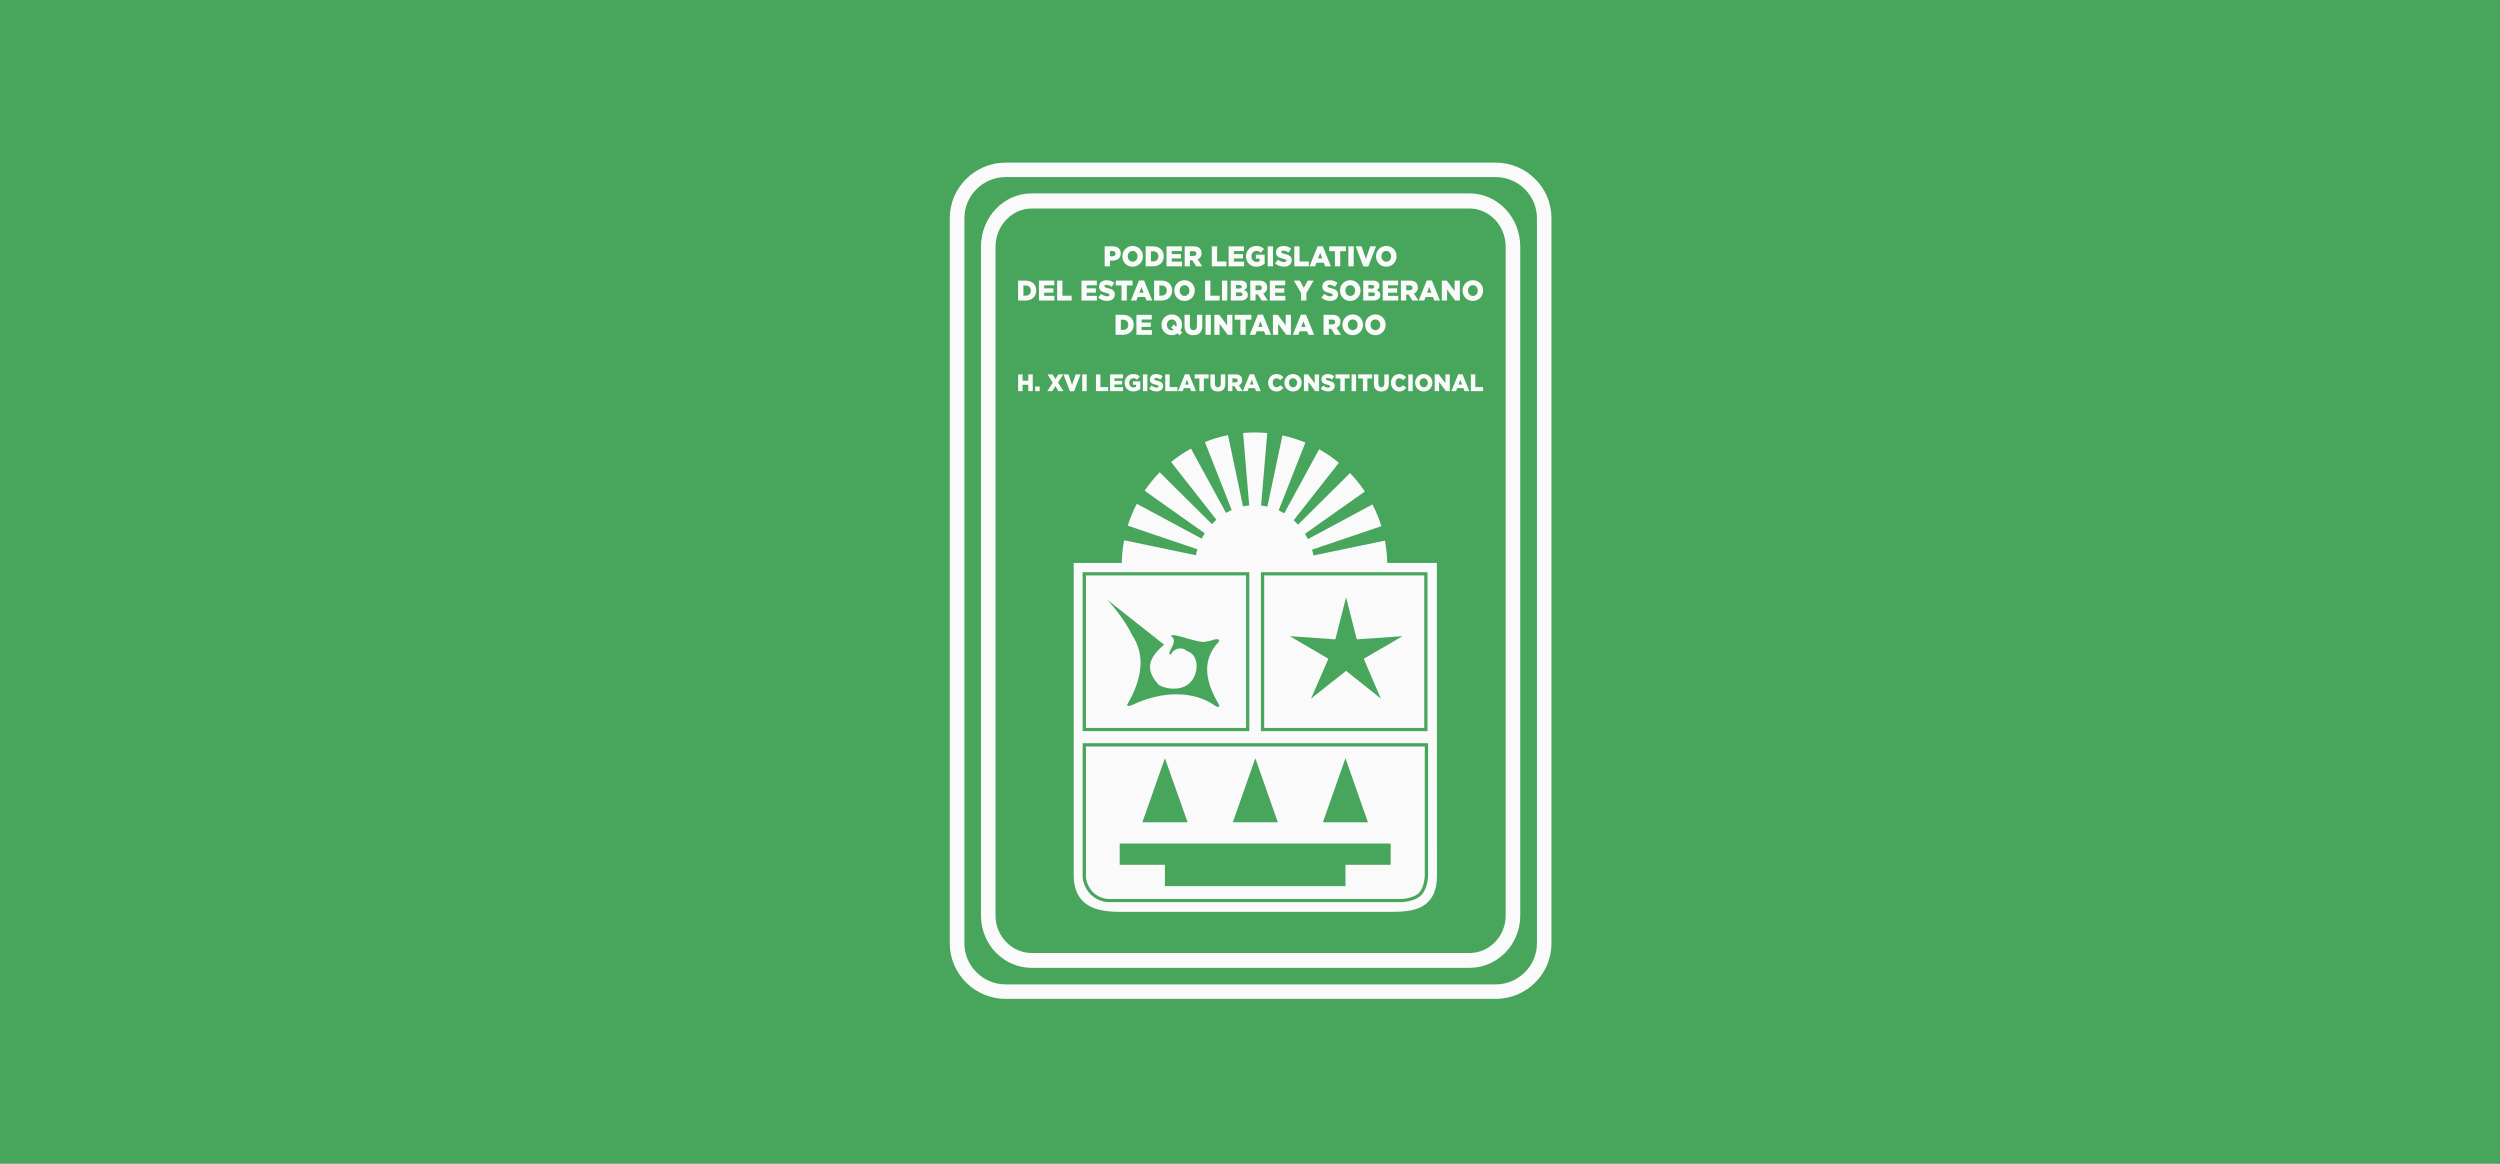 <svg width="232" height="108" viewBox="0 0 232 108" fill="none" xmlns="http://www.w3.org/2000/svg">
<path d="M232 0H0V108H232V0Z" fill="#48A55C"/>
<path d="M110.297 26.5H104.797V39.5H110.297V26.5Z" fill="#48A55C"/>
<path d="M119.768 65.5H112.437C108.276 65.5 104.907 62.115 104.907 57.934V52.557H110.455V57.894C110.455 59.009 111.327 59.885 112.437 59.885H119.768C120.877 59.885 121.749 59.009 121.749 57.894V50.566C121.749 49.451 120.877 48.575 119.768 48.575H88.297V43H119.768C123.928 43 127.297 46.385 127.297 50.566V57.934C127.297 62.115 123.928 65.5 119.768 65.5Z" fill="#48A55C"/>
<path d="M117.317 67.553H132.171V53.395H117.317V67.553ZM123.918 59.332L124.917 55.43L125.908 59.332L130.156 59.038L126.555 61.132L128.142 64.829L124.917 62.253L121.665 64.829L123.274 61.132L119.69 59.038L123.918 59.332Z" fill="#FAFAFA"/>
<path d="M100.776 67.553H115.636V53.395H100.776V67.553ZM108.027 59.824C106.554 61.074 106.24 62.162 107.541 63.567C108.359 64.025 109.504 64.025 110.178 63.567C111.332 62.775 111.332 60.75 110.178 60.434C109.504 59.824 108.683 60.434 108.683 60.75C108.027 60.75 109.504 59.522 108.683 59.05C108.683 58.574 111.332 59.824 111.985 59.522C112.363 59.522 113.134 59.05 113.134 59.522C111.651 61.075 111.651 62.938 113.134 65.417C113.134 65.417 113.245 65.844 112.647 65.417C110.84 64.181 108.027 64.025 105.075 65.417C104.647 65.624 104.603 65.417 104.585 65.417C106.062 62.938 106.258 60.723 105.075 58.968C105.075 58.968 104.395 57.437 102.766 55.666L108.027 59.824Z" fill="#FAFAFA"/>
<path d="M133.339 52.238H128.735C128.72 51.532 128.648 50.842 128.523 50.167L121.894 51.546C121.858 51.363 121.814 51.182 121.762 51.005L128.189 48.827C127.973 48.127 127.697 47.451 127.369 46.811L121.378 50.028C121.293 49.86 121.201 49.696 121.102 49.537L126.66 45.61C126.247 44.999 125.784 44.427 125.283 43.9L120.458 48.688C120.329 48.546 120.193 48.411 120.05 48.284L124.249 42.941C123.677 42.476 123.065 42.054 122.417 41.691L119.178 47.64C119.01 47.54 118.836 47.448 118.658 47.367L121.138 41.07C120.455 40.788 119.746 40.566 119.011 40.407L117.615 47.012C117.423 46.968 117.228 46.935 117.029 46.913L117.599 40.189C117.207 40.15 116.813 40.132 116.415 40.132C116.061 40.132 115.709 40.147 115.36 40.179L115.926 46.906C115.732 46.925 115.541 46.954 115.353 46.994L113.957 40.379C113.216 40.529 112.501 40.745 111.816 41.021L114.302 47.332C114.122 47.411 113.946 47.5 113.775 47.598L110.523 41.633C109.868 41.991 109.249 42.406 108.675 42.874L112.883 48.234C112.737 48.361 112.598 48.495 112.465 48.637L107.62 43.829C107.102 44.357 106.636 44.931 106.22 45.541L111.802 49.488C111.699 49.648 111.604 49.815 111.516 49.986L105.493 46.751C105.16 47.397 104.876 48.077 104.653 48.781L111.118 50.973C111.064 51.153 111.017 51.337 110.98 51.525L104.316 50.137C104.185 50.822 104.116 51.523 104.098 52.238H99.638V81.195C99.638 82.696 100.217 83.576 101.049 84.049C101.879 84.524 102.939 84.621 103.929 84.621H129.071C130.134 84.621 131.204 84.562 132.013 84.095C132.827 83.62 133.363 82.744 133.351 81.181L133.339 52.238ZM117.013 53.099H132.326H132.473V67.849H117.013V53.099ZM115.785 53.099H115.934V67.849H100.469L100.466 53.099H115.785ZM100.785 82.957C100.781 82.951 100.776 82.945 100.772 82.939H100.785V82.957ZM101.301 83.421C101.291 83.415 101.281 83.408 101.271 83.402H101.301V83.421ZM132.525 81.279C132.525 81.332 132.488 82.484 131.874 83.088C131.266 83.689 130.064 83.721 130.014 83.721H103.009C102.974 83.721 102.007 83.788 101.228 83.014C100.454 82.248 100.469 81.342 100.469 81.306V68.971H132.367H132.525V81.279H132.525Z" fill="#FAFAFA"/>
<path d="M100.776 81.315C100.776 81.385 100.788 82.158 101.438 82.808C102.112 83.477 102.982 83.429 103.003 83.429H130.008C130.02 83.429 131.148 83.394 131.666 82.874C132.185 82.364 132.22 81.289 132.22 81.268V69.273H100.776V81.315ZM124.858 70.361L126.944 76.308H122.764L124.858 70.361ZM116.494 70.361L118.583 76.308H114.405L116.494 70.361ZM108.104 70.361L110.21 76.308H106.012L108.104 70.361ZM103.909 78.282H129.053V80.254H124.858V82.232H108.104V80.254H103.909V78.282Z" fill="#FAFAFA"/>
<path d="M136.373 17.946H95.736C93.14 17.947 91.035 20.168 91.035 22.885V65.597V84.983C91.035 87.641 93.14 89.813 95.736 89.817H136.373C138.972 89.813 141.079 87.641 141.079 84.983V64.892V63.82V22.885C141.079 20.168 138.972 17.947 136.373 17.946ZM139.725 63.82V64.953V84.983C139.723 86.887 138.212 88.437 136.373 88.44H95.736C93.909 88.437 92.391 86.887 92.386 84.983V65.92V22.885C92.391 20.94 93.909 19.354 95.736 19.351H136.373C138.212 19.354 139.723 20.94 139.725 22.885V63.82Z" fill="#FAFAFA"/>
<path d="M138.797 15.091H93.326C90.473 15.095 88.147 17.401 88.139 20.235V63.82V64.651V87.556C88.147 90.39 90.473 92.697 93.326 92.697H138.797C141.652 92.697 143.975 90.39 143.975 87.556V66.765V63.82V20.235C143.975 17.401 141.652 15.095 138.797 15.091ZM142.628 63.82V64.691V87.556C142.626 89.642 140.898 91.352 138.797 91.352H93.326C91.222 91.352 89.501 89.642 89.497 87.556V65.073V63.82V20.235C89.501 18.146 91.222 16.434 93.326 16.433H138.797C140.898 16.434 142.626 18.146 142.628 20.235V63.82Z" fill="#FAFAFA"/>
<path d="M102.514 22.861H103.273C103.72 22.861 104.009 23.102 104.009 23.513V23.518C104.009 23.955 103.687 24.186 103.247 24.186H103.005V24.715H102.514V22.861ZM103.237 23.783C103.412 23.783 103.518 23.688 103.518 23.542V23.537C103.518 23.378 103.412 23.293 103.235 23.293H103.005V23.783H103.237Z" fill="#FAFAFA"/>
<path d="M104.155 23.793V23.787C104.155 23.255 104.565 22.823 105.111 22.823C105.657 22.823 106.062 23.25 106.062 23.782V23.787C106.062 24.32 105.652 24.751 105.106 24.751C104.56 24.751 104.155 24.325 104.155 23.793ZM105.561 23.793V23.787C105.561 23.52 105.377 23.287 105.106 23.287C104.838 23.287 104.659 23.514 104.659 23.782V23.787C104.659 24.055 104.843 24.288 105.111 24.288C105.382 24.288 105.561 24.06 105.561 23.793Z" fill="#FAFAFA"/>
<path d="M106.317 22.861H107C107.632 22.861 107.999 23.242 107.999 23.778V23.783C107.999 24.318 107.627 24.715 106.99 24.715H106.317V22.861ZM107.008 24.26C107.301 24.26 107.496 24.09 107.496 23.791V23.785C107.496 23.489 107.301 23.317 107.008 23.317H106.808V24.26H107.008V24.26Z" fill="#FAFAFA"/>
<path d="M108.252 22.861H109.676V23.298H108.737V23.579H109.587V23.984H108.737V24.278H109.688V24.715H108.252V22.861H108.252Z" fill="#FAFAFA"/>
<path d="M109.939 22.861H110.776C111.046 22.861 111.233 22.935 111.352 23.062C111.456 23.168 111.509 23.311 111.509 23.494V23.5C111.509 23.783 111.365 23.971 111.145 24.069L111.567 24.715H111.001L110.644 24.154H110.639H110.429V24.715H109.939V22.861V22.861ZM110.753 23.751C110.92 23.751 111.016 23.666 111.016 23.531V23.526C111.016 23.38 110.915 23.306 110.75 23.306H110.429V23.751H110.753V23.751Z" fill="#FAFAFA"/>
<path d="M112.457 22.861H112.948V24.265H113.805V24.715H112.457V22.861H112.457Z" fill="#FAFAFA"/>
<path d="M114.015 22.861H115.439V23.298H114.501V23.579H115.35V23.984H114.501V24.278H115.451V24.715H114.015V22.861H114.015Z" fill="#FAFAFA"/>
<path d="M115.628 23.793V23.787C115.628 23.247 116.033 22.823 116.581 22.823C116.893 22.823 117.113 22.924 117.3 23.093L117.011 23.456C116.885 23.345 116.759 23.281 116.584 23.281C116.329 23.281 116.131 23.506 116.131 23.79V23.795C116.131 24.095 116.331 24.309 116.612 24.309C116.731 24.309 116.822 24.282 116.895 24.232V24.007H116.546V23.631H117.36V24.465C117.173 24.627 116.913 24.751 116.592 24.751C116.04 24.751 115.628 24.354 115.628 23.793Z" fill="#FAFAFA"/>
<path d="M117.643 22.861H118.137V24.715H117.643V22.861Z" fill="#FAFAFA"/>
<path d="M118.326 24.439L118.6 24.098C118.774 24.243 118.969 24.32 119.174 24.32C119.305 24.32 119.376 24.272 119.376 24.193V24.188C119.376 24.111 119.318 24.068 119.078 24.01C118.701 23.92 118.41 23.809 118.41 23.427V23.422C118.41 23.078 118.67 22.829 119.095 22.829C119.396 22.829 119.631 22.914 119.824 23.075L119.578 23.438C119.416 23.319 119.239 23.255 119.083 23.255C118.964 23.255 118.906 23.308 118.906 23.374V23.38C118.906 23.464 118.966 23.502 119.212 23.56C119.619 23.652 119.872 23.79 119.872 24.137V24.142C119.872 24.521 119.586 24.746 119.156 24.746C118.842 24.746 118.544 24.643 118.326 24.439Z" fill="#FAFAFA"/>
<path d="M120.109 22.861H120.6V24.265H121.457V24.715H120.109V22.861Z" fill="#FAFAFA"/>
<path d="M122.279 22.848H122.752L123.505 24.715H122.979L122.85 24.384H122.168L122.041 24.715H121.525L122.279 22.848ZM122.709 23.984L122.512 23.457L122.312 23.984H122.709Z" fill="#FAFAFA"/>
<path d="M123.882 23.311H123.351V22.861H124.904V23.311H124.373V24.715H123.882V23.311H123.882Z" fill="#FAFAFA"/>
<path d="M125.129 22.861H125.622V24.715H125.129V22.861Z" fill="#FAFAFA"/>
<path d="M125.804 22.861H126.353L126.755 24.035L127.157 22.861H127.695L126.977 24.728H126.522L125.804 22.861Z" fill="#FAFAFA"/>
<path d="M127.693 23.793V23.787C127.693 23.255 128.103 22.823 128.649 22.823C129.195 22.823 129.6 23.25 129.6 23.782V23.787C129.6 24.32 129.19 24.751 128.644 24.751C128.098 24.751 127.693 24.325 127.693 23.793ZM129.099 23.793V23.787C129.099 23.52 128.914 23.287 128.644 23.287C128.376 23.287 128.196 23.514 128.196 23.782V23.787C128.196 24.055 128.381 24.288 128.649 24.288C128.92 24.288 129.099 24.06 129.099 23.793Z" fill="#FAFAFA"/>
<path d="M94.48 26.038H95.163C95.795 26.038 96.162 26.42 96.162 26.955V26.96C96.162 27.495 95.79 27.892 95.153 27.892H94.48V26.038H94.48ZM95.171 27.437C95.464 27.437 95.659 27.267 95.659 26.968V26.962C95.659 26.666 95.464 26.494 95.171 26.494H94.971V27.437H95.171V27.437Z" fill="#FAFAFA"/>
<path d="M96.415 26.038H97.839V26.475H96.9V26.756H97.75V27.161H96.9V27.455H97.851V27.892H96.415V26.038H96.415Z" fill="#FAFAFA"/>
<path d="M98.102 26.038H98.592V27.442H99.449V27.892H98.102V26.038Z" fill="#FAFAFA"/>
<path d="M100.36 26.038H101.784V26.475H100.845V26.756H101.695V27.161H100.845V27.455H101.796V27.892H100.36V26.038H100.36Z" fill="#FAFAFA"/>
<path d="M101.912 27.617L102.186 27.275C102.36 27.421 102.555 27.497 102.76 27.497C102.891 27.497 102.962 27.45 102.962 27.37V27.365C102.962 27.288 102.904 27.246 102.664 27.188C102.287 27.098 101.996 26.986 101.996 26.605V26.6C101.996 26.255 102.256 26.006 102.681 26.006C102.982 26.006 103.217 26.091 103.41 26.253L103.164 26.616C103.002 26.496 102.825 26.433 102.669 26.433C102.55 26.433 102.492 26.486 102.492 26.552V26.557C102.492 26.642 102.552 26.679 102.798 26.737C103.205 26.83 103.458 26.968 103.458 27.315V27.32C103.458 27.699 103.172 27.924 102.742 27.924C102.428 27.924 102.13 27.821 101.912 27.617Z" fill="#FAFAFA"/>
<path d="M104.077 26.488H103.546V26.038H105.099V26.488H104.568V27.892H104.077V26.488Z" fill="#FAFAFA"/>
<path d="M105.698 26.025H106.171L106.924 27.892H106.398L106.269 27.561H105.587L105.46 27.892H104.944L105.698 26.025ZM106.128 27.161L105.931 26.634L105.731 27.161H106.128Z" fill="#FAFAFA"/>
<path d="M107.096 26.038H107.779C108.411 26.038 108.778 26.42 108.778 26.955V26.96C108.778 27.495 108.406 27.892 107.769 27.892H107.096V26.038H107.096ZM107.787 27.437C108.08 27.437 108.275 27.267 108.275 26.968V26.962C108.275 26.666 108.08 26.494 107.787 26.494H107.587V27.437H107.787V27.437Z" fill="#FAFAFA"/>
<path d="M108.97 26.971V26.965C108.97 26.433 109.38 26.001 109.926 26.001C110.472 26.001 110.877 26.428 110.877 26.96V26.965C110.877 27.498 110.467 27.929 109.921 27.929C109.375 27.929 108.97 27.503 108.97 26.971ZM110.376 26.971V26.965C110.376 26.698 110.192 26.465 109.921 26.465C109.653 26.465 109.473 26.692 109.473 26.96V26.965C109.473 27.233 109.658 27.466 109.926 27.466C110.197 27.466 110.376 27.238 110.376 26.971Z" fill="#FAFAFA"/>
<path d="M111.833 26.038H112.323V27.442H113.181V27.892H111.833V26.038H111.833Z" fill="#FAFAFA"/>
<path d="M113.4 26.038H113.894V27.892H113.4V26.038Z" fill="#FAFAFA"/>
<path d="M114.217 26.038H115.125C115.348 26.038 115.504 26.096 115.608 26.205C115.679 26.279 115.722 26.377 115.722 26.504V26.51C115.722 26.724 115.606 26.851 115.449 26.923C115.664 26.997 115.8 27.124 115.8 27.376V27.381C115.8 27.699 115.553 27.892 115.13 27.892H114.217V26.038ZM115.004 26.777C115.153 26.777 115.236 26.724 115.236 26.616V26.61C115.236 26.51 115.161 26.451 115.014 26.451H114.695V26.777H115.004ZM115.075 27.479C115.224 27.479 115.31 27.418 115.31 27.309V27.304C115.31 27.203 115.234 27.137 115.069 27.137H114.695V27.479H115.075V27.479Z" fill="#FAFAFA"/>
<path d="M116.025 26.038H116.862C117.133 26.038 117.32 26.112 117.439 26.239C117.543 26.345 117.596 26.488 117.596 26.671V26.677C117.596 26.96 117.452 27.148 117.232 27.246L117.654 27.892H117.087L116.731 27.331H116.726H116.516V27.892H116.025V26.038H116.025ZM116.84 26.928C117.006 26.928 117.103 26.843 117.103 26.708V26.703C117.103 26.557 117.001 26.483 116.837 26.483H116.516V26.928H116.84V26.928Z" fill="#FAFAFA"/>
<path d="M117.843 26.038H119.267V26.475H118.329V26.756H119.179V27.161H118.329V27.455H119.28V27.892H117.843V26.038Z" fill="#FAFAFA"/>
<path d="M120.741 27.198L120.069 26.038H120.627L120.992 26.714L121.358 26.038H121.907L121.234 27.19V27.892H120.741V27.198Z" fill="#FAFAFA"/>
<path d="M122.626 27.617L122.899 27.275C123.073 27.421 123.268 27.497 123.473 27.497C123.604 27.497 123.675 27.45 123.675 27.37V27.365C123.675 27.288 123.617 27.246 123.377 27.188C123 27.098 122.709 26.986 122.709 26.605V26.6C122.709 26.255 122.97 26.006 123.394 26.006C123.695 26.006 123.931 26.091 124.123 26.253L123.877 26.616C123.716 26.496 123.539 26.433 123.382 26.433C123.263 26.433 123.205 26.486 123.205 26.552V26.557C123.205 26.642 123.265 26.679 123.511 26.737C123.918 26.83 124.171 26.968 124.171 27.315V27.32C124.171 27.699 123.885 27.924 123.455 27.924C123.141 27.924 122.843 27.821 122.626 27.617Z" fill="#FAFAFA"/>
<path d="M124.347 26.971V26.965C124.347 26.433 124.757 26.001 125.303 26.001C125.85 26.001 126.254 26.428 126.254 26.96V26.965C126.254 27.498 125.845 27.929 125.298 27.929C124.752 27.929 124.347 27.503 124.347 26.971ZM125.753 26.971V26.965C125.753 26.698 125.569 26.465 125.298 26.465C125.03 26.465 124.851 26.692 124.851 26.96V26.965C124.851 27.233 125.035 27.466 125.303 27.466C125.574 27.466 125.753 27.238 125.753 26.971Z" fill="#FAFAFA"/>
<path d="M126.509 26.038H127.417C127.64 26.038 127.797 26.096 127.9 26.205C127.971 26.279 128.014 26.377 128.014 26.504V26.51C128.014 26.724 127.898 26.851 127.741 26.923C127.956 26.997 128.093 27.124 128.093 27.376V27.381C128.093 27.699 127.845 27.892 127.422 27.892H126.509V26.038H126.509ZM127.296 26.777C127.445 26.777 127.529 26.724 127.529 26.616V26.61C127.529 26.51 127.453 26.451 127.306 26.451H126.987V26.777H127.296ZM127.367 27.479C127.516 27.479 127.602 27.418 127.602 27.309V27.304C127.602 27.203 127.526 27.137 127.362 27.137H126.987V27.479H127.367V27.479Z" fill="#FAFAFA"/>
<path d="M128.318 26.038H129.741V26.475H128.803V26.756H129.653V27.161H128.803V27.455H129.754V27.892H128.317V26.038H128.318Z" fill="#FAFAFA"/>
<path d="M130.004 26.038H130.841C131.112 26.038 131.299 26.112 131.418 26.239C131.521 26.345 131.575 26.488 131.575 26.671V26.677C131.575 26.96 131.43 27.148 131.21 27.246L131.633 27.892H131.066L130.71 27.331H130.705H130.495V27.892H130.004V26.038H130.004ZM130.818 26.928C130.985 26.928 131.081 26.843 131.081 26.708V26.703C131.081 26.557 130.98 26.483 130.816 26.483H130.495V26.928H130.818V26.928Z" fill="#FAFAFA"/>
<path d="M132.404 26.025H132.877L133.63 27.892H133.104L132.975 27.561H132.293L132.166 27.892H131.65L132.404 26.025ZM132.834 27.161L132.637 26.634L132.437 27.161H132.834Z" fill="#FAFAFA"/>
<path d="M133.802 26.038H134.26L134.988 27.018V26.038H135.474V27.892H135.044L134.288 26.875V27.892H133.802V26.038V26.038Z" fill="#FAFAFA"/>
<path d="M135.727 26.971V26.965C135.727 26.433 136.136 26.001 136.683 26.001C137.229 26.001 137.633 26.428 137.633 26.96V26.965C137.633 27.498 137.224 27.929 136.678 27.929C136.131 27.929 135.727 27.503 135.727 26.971ZM137.133 26.971V26.965C137.133 26.698 136.948 26.465 136.678 26.465C136.41 26.465 136.23 26.692 136.23 26.96V26.965C136.23 27.233 136.415 27.466 136.683 27.466C136.953 27.466 137.133 27.238 137.133 26.971Z" fill="#FAFAFA"/>
<path d="M103.524 29.216H104.207C104.839 29.216 105.206 29.598 105.206 30.133V30.138C105.206 30.673 104.834 31.07 104.197 31.07H103.524V29.216H103.524ZM104.215 30.615C104.508 30.615 104.703 30.445 104.703 30.146V30.14C104.703 29.844 104.508 29.672 104.215 29.672H104.015V30.615H104.215V30.615Z" fill="#FAFAFA"/>
<path d="M105.459 29.216H106.883V29.653H105.944V29.934H106.794V30.339H105.944V30.633H106.895V31.07H105.459V29.216Z" fill="#FAFAFA"/>
<path d="M109.275 30.943C109.123 31.046 108.939 31.107 108.736 31.107C108.19 31.107 107.785 30.681 107.785 30.148V30.143C107.785 29.611 108.195 29.179 108.741 29.179C109.288 29.179 109.692 29.605 109.692 30.138V30.143C109.692 30.339 109.637 30.525 109.535 30.675L109.717 30.837L109.47 31.126L109.275 30.943ZM108.921 30.617L108.676 30.398L108.923 30.106L109.164 30.334C109.184 30.278 109.194 30.217 109.194 30.154V30.148C109.194 29.878 109.009 29.643 108.736 29.643C108.468 29.643 108.289 29.876 108.289 30.143V30.148C108.289 30.416 108.471 30.652 108.741 30.652C108.807 30.652 108.868 30.639 108.921 30.617Z" fill="#FAFAFA"/>
<path d="M109.925 30.257V29.216H110.423V30.247C110.423 30.514 110.552 30.641 110.749 30.641C110.946 30.641 111.075 30.519 111.075 30.26V29.216H111.574V30.244C111.574 30.842 111.247 31.105 110.744 31.105C110.241 31.105 109.925 30.837 109.925 30.257Z" fill="#FAFAFA"/>
<path d="M111.874 29.216H112.367V31.07H111.874V29.216Z" fill="#FAFAFA"/>
<path d="M112.691 29.216H113.149L113.877 30.196V29.216H114.363V31.07H113.933L113.177 30.053V31.07H112.691V29.216H112.691Z" fill="#FAFAFA"/>
<path d="M115.109 29.666H114.578V29.216H116.13V29.666H115.599V31.07H115.109V29.666H115.109Z" fill="#FAFAFA"/>
<path d="M116.729 29.203H117.202L117.956 31.07H117.43L117.301 30.739H116.618L116.492 31.07H115.976L116.729 29.203ZM117.159 30.339L116.962 29.812L116.762 30.339H117.159Z" fill="#FAFAFA"/>
<path d="M118.128 29.216H118.586L119.314 30.196V29.216H119.799V31.07H119.37L118.613 30.053V31.07H118.128V29.216Z" fill="#FAFAFA"/>
<path d="M120.725 29.203H121.198L121.951 31.07H121.425L121.296 30.739H120.614L120.487 31.07H119.971L120.725 29.203ZM121.155 30.339L120.957 29.812L120.758 30.339H121.155Z" fill="#FAFAFA"/>
<path d="M122.824 29.216H123.661C123.932 29.216 124.119 29.29 124.237 29.418C124.341 29.523 124.394 29.666 124.394 29.849V29.855C124.394 30.138 124.25 30.326 124.03 30.424L124.452 31.07H123.886L123.529 30.509H123.524H123.314V31.07H122.824V29.216H122.824ZM123.638 30.106C123.805 30.106 123.901 30.021 123.901 29.886V29.881C123.901 29.735 123.8 29.661 123.636 29.661H123.314V30.106H123.638V30.106Z" fill="#FAFAFA"/>
<path d="M124.581 30.148V30.143C124.581 29.611 124.991 29.179 125.537 29.179C126.083 29.179 126.488 29.605 126.488 30.138V30.143C126.488 30.676 126.078 31.107 125.532 31.107C124.986 31.107 124.581 30.681 124.581 30.148ZM125.987 30.148V30.143C125.987 29.876 125.803 29.643 125.532 29.643C125.264 29.643 125.084 29.87 125.084 30.138V30.143C125.084 30.411 125.269 30.644 125.537 30.644C125.808 30.644 125.987 30.416 125.987 30.148Z" fill="#FAFAFA"/>
<path d="M126.683 30.148V30.143C126.683 29.611 127.092 29.179 127.639 29.179C128.185 29.179 128.589 29.605 128.589 30.138V30.143C128.589 30.676 128.18 31.107 127.634 31.107C127.087 31.107 126.683 30.681 126.683 30.148ZM128.089 30.148V30.143C128.089 29.876 127.904 29.643 127.634 29.643C127.366 29.643 127.186 29.87 127.186 30.138V30.143C127.186 30.411 127.37 30.644 127.639 30.644C127.909 30.644 128.089 30.416 128.089 30.148Z" fill="#FAFAFA"/>
<path d="M94.485 34.741H94.897V35.324H95.426V34.741H95.838V36.299H95.426V35.707H94.897V36.299H94.485V34.741Z" fill="#FAFAFA"/>
<path d="M96.062 35.864H96.482V36.298H96.062V35.864Z" fill="#FAFAFA"/>
<path d="M97.695 35.507L97.207 34.742H97.68L97.944 35.18L98.21 34.742H98.673L98.184 35.503L98.694 36.299H98.22L97.935 35.83L97.649 36.299H97.185L97.695 35.507Z" fill="#FAFAFA"/>
<path d="M98.688 34.742H99.149L99.486 35.727L99.824 34.742H100.277L99.673 36.31H99.291L98.688 34.742Z" fill="#FAFAFA"/>
<path d="M100.43 34.742H100.844V36.299H100.43V34.742Z" fill="#FAFAFA"/>
<path d="M101.705 34.742H102.117V35.921H102.837V36.299H101.705V34.742Z" fill="#FAFAFA"/>
<path d="M103.014 34.742H104.21V35.109H103.421V35.345H104.135V35.685H103.421V35.932H104.22V36.299H103.014V34.742V34.742Z" fill="#FAFAFA"/>
<path d="M104.369 35.524V35.52C104.369 35.066 104.709 34.71 105.17 34.71C105.431 34.71 105.616 34.794 105.773 34.937L105.531 35.242C105.425 35.148 105.319 35.095 105.172 35.095C104.957 35.095 104.792 35.284 104.792 35.522V35.526C104.792 35.778 104.96 35.958 105.195 35.958C105.295 35.958 105.372 35.936 105.433 35.894V35.705H105.14V35.389H105.824V36.089C105.667 36.225 105.448 36.33 105.178 36.33C104.715 36.33 104.369 35.996 104.369 35.524Z" fill="#FAFAFA"/>
<path d="M106.062 34.742H106.476V36.299H106.062V34.742Z" fill="#FAFAFA"/>
<path d="M106.636 36.067L106.865 35.78C107.012 35.903 107.176 35.967 107.348 35.967C107.458 35.967 107.518 35.927 107.518 35.86V35.856C107.518 35.791 107.469 35.756 107.267 35.707C106.95 35.631 106.706 35.538 106.706 35.217V35.213C106.706 34.923 106.925 34.714 107.282 34.714C107.535 34.714 107.732 34.786 107.894 34.921L107.688 35.226C107.552 35.126 107.403 35.073 107.271 35.073C107.171 35.073 107.123 35.117 107.123 35.173V35.177C107.123 35.248 107.174 35.279 107.38 35.328C107.722 35.406 107.934 35.522 107.934 35.813V35.818C107.934 36.136 107.694 36.325 107.333 36.325C107.069 36.325 106.819 36.238 106.636 36.067Z" fill="#FAFAFA"/>
<path d="M108.134 34.742H108.546V35.921H109.266V36.299H108.134V34.742Z" fill="#FAFAFA"/>
<path d="M109.957 34.73H110.354L110.988 36.299H110.546L110.437 36.021H109.864L109.757 36.299H109.324L109.957 34.73ZM110.318 35.685L110.153 35.242L109.985 35.685H110.318Z" fill="#FAFAFA"/>
<path d="M111.304 35.12H110.858V34.742H112.162V35.12H111.716V36.299H111.304V35.12V35.12Z" fill="#FAFAFA"/>
<path d="M112.324 35.616V34.742H112.742V35.607C112.742 35.832 112.851 35.939 113.016 35.939C113.182 35.939 113.291 35.837 113.291 35.618V34.742H113.709V35.605C113.709 36.108 113.435 36.328 113.012 36.328C112.589 36.328 112.324 36.103 112.324 35.616Z" fill="#FAFAFA"/>
<path d="M113.953 34.742H114.657C114.884 34.742 115.041 34.804 115.141 34.911C115.228 35 115.273 35.12 115.273 35.274V35.278C115.273 35.516 115.152 35.674 114.967 35.756L115.322 36.299H114.846L114.546 35.828H114.542H114.365V36.299H113.953V34.742H113.953ZM114.637 35.489C114.778 35.489 114.858 35.418 114.858 35.305V35.3C114.858 35.178 114.773 35.116 114.635 35.116H114.366V35.489H114.637V35.489Z" fill="#FAFAFA"/>
<path d="M115.97 34.73H116.367L117 36.299H116.558L116.45 36.021H115.876L115.77 36.299H115.337L115.97 34.73ZM116.331 35.685L116.165 35.242L115.997 35.685H116.331Z" fill="#FAFAFA"/>
<path d="M117.682 35.524V35.52C117.682 35.066 118.016 34.71 118.466 34.71C118.77 34.71 118.966 34.843 119.097 35.035L118.787 35.286C118.702 35.175 118.604 35.104 118.462 35.104C118.254 35.104 118.107 35.288 118.107 35.515V35.52C118.107 35.753 118.254 35.936 118.462 35.936C118.617 35.936 118.708 35.86 118.798 35.747L119.108 35.978C118.968 36.181 118.779 36.33 118.449 36.33C118.024 36.33 117.682 35.989 117.682 35.524Z" fill="#FAFAFA"/>
<path d="M119.191 35.524V35.52C119.191 35.073 119.535 34.71 119.994 34.71C120.453 34.71 120.793 35.068 120.793 35.515V35.52C120.793 35.967 120.449 36.33 119.99 36.33C119.531 36.33 119.191 35.971 119.191 35.524ZM120.372 35.524V35.52C120.372 35.295 120.217 35.099 119.99 35.099C119.765 35.099 119.614 35.291 119.614 35.515V35.52C119.614 35.745 119.769 35.94 119.994 35.94C120.221 35.94 120.372 35.749 120.372 35.524Z" fill="#FAFAFA"/>
<path d="M121.007 34.742H121.392L122.004 35.565V34.742H122.412V36.299H122.051L121.415 35.445V36.299H121.007V34.742V34.742Z" fill="#FAFAFA"/>
<path d="M122.563 36.067L122.792 35.78C122.939 35.903 123.102 35.967 123.274 35.967C123.385 35.967 123.444 35.927 123.444 35.86V35.856C123.444 35.791 123.396 35.756 123.194 35.707C122.877 35.631 122.633 35.538 122.633 35.217V35.213C122.633 34.923 122.852 34.714 123.209 34.714C123.461 34.714 123.659 34.786 123.82 34.921L123.614 35.226C123.478 35.126 123.33 35.073 123.198 35.073C123.098 35.073 123.049 35.117 123.049 35.173V35.177C123.049 35.248 123.1 35.279 123.306 35.328C123.648 35.406 123.861 35.522 123.861 35.813V35.818C123.861 36.136 123.621 36.325 123.26 36.325C122.996 36.325 122.745 36.238 122.563 36.067Z" fill="#FAFAFA"/>
<path d="M124.382 35.12H123.935V34.742H125.24V35.12H124.794V36.299H124.382V35.12V35.12Z" fill="#FAFAFA"/>
<path d="M125.429 34.742H125.843V36.299H125.429V34.742Z" fill="#FAFAFA"/>
<path d="M126.479 35.12H126.032V34.742H127.337V35.12H126.891V36.299H126.479V35.12V35.12Z" fill="#FAFAFA"/>
<path d="M127.498 35.616V34.742H127.917V35.607C127.917 35.832 128.025 35.939 128.191 35.939C128.357 35.939 128.465 35.837 128.465 35.618V34.742H128.884V35.605C128.884 36.108 128.609 36.328 128.187 36.328C127.764 36.328 127.498 36.103 127.498 35.616Z" fill="#FAFAFA"/>
<path d="M129.077 35.524V35.52C129.077 35.066 129.411 34.71 129.861 34.71C130.165 34.71 130.36 34.843 130.492 35.035L130.182 35.286C130.097 35.175 129.999 35.104 129.857 35.104C129.648 35.104 129.502 35.288 129.502 35.515V35.52C129.502 35.753 129.648 35.936 129.857 35.936C130.012 35.936 130.103 35.86 130.192 35.747L130.503 35.978C130.362 36.181 130.173 36.33 129.844 36.33C129.419 36.33 129.077 35.989 129.077 35.524Z" fill="#FAFAFA"/>
<path d="M130.688 34.742H131.102V36.299H130.688V34.742Z" fill="#FAFAFA"/>
<path d="M131.323 35.524V35.52C131.323 35.073 131.667 34.71 132.126 34.71C132.585 34.71 132.925 35.068 132.925 35.515V35.52C132.925 35.967 132.581 36.33 132.122 36.33C131.663 36.33 131.323 35.971 131.323 35.524ZM132.504 35.524V35.52C132.504 35.295 132.349 35.099 132.122 35.099C131.897 35.099 131.746 35.291 131.746 35.515V35.52C131.746 35.745 131.901 35.94 132.126 35.94C132.353 35.94 132.504 35.749 132.504 35.524Z" fill="#FAFAFA"/>
<path d="M133.139 34.742H133.524L134.136 35.565V34.742H134.544V36.299H134.183L133.547 35.445V36.299H133.139V34.742V34.742Z" fill="#FAFAFA"/>
<path d="M135.321 34.73H135.719L136.352 36.299H135.91L135.802 36.021H135.228L135.122 36.299H134.688L135.321 34.73ZM135.683 35.685L135.517 35.242L135.349 35.685H135.683Z" fill="#FAFAFA"/>
<path d="M136.497 34.742H136.909V35.921H137.629V36.299H136.497V34.742V34.742Z" fill="#FAFAFA"/>
</svg>

